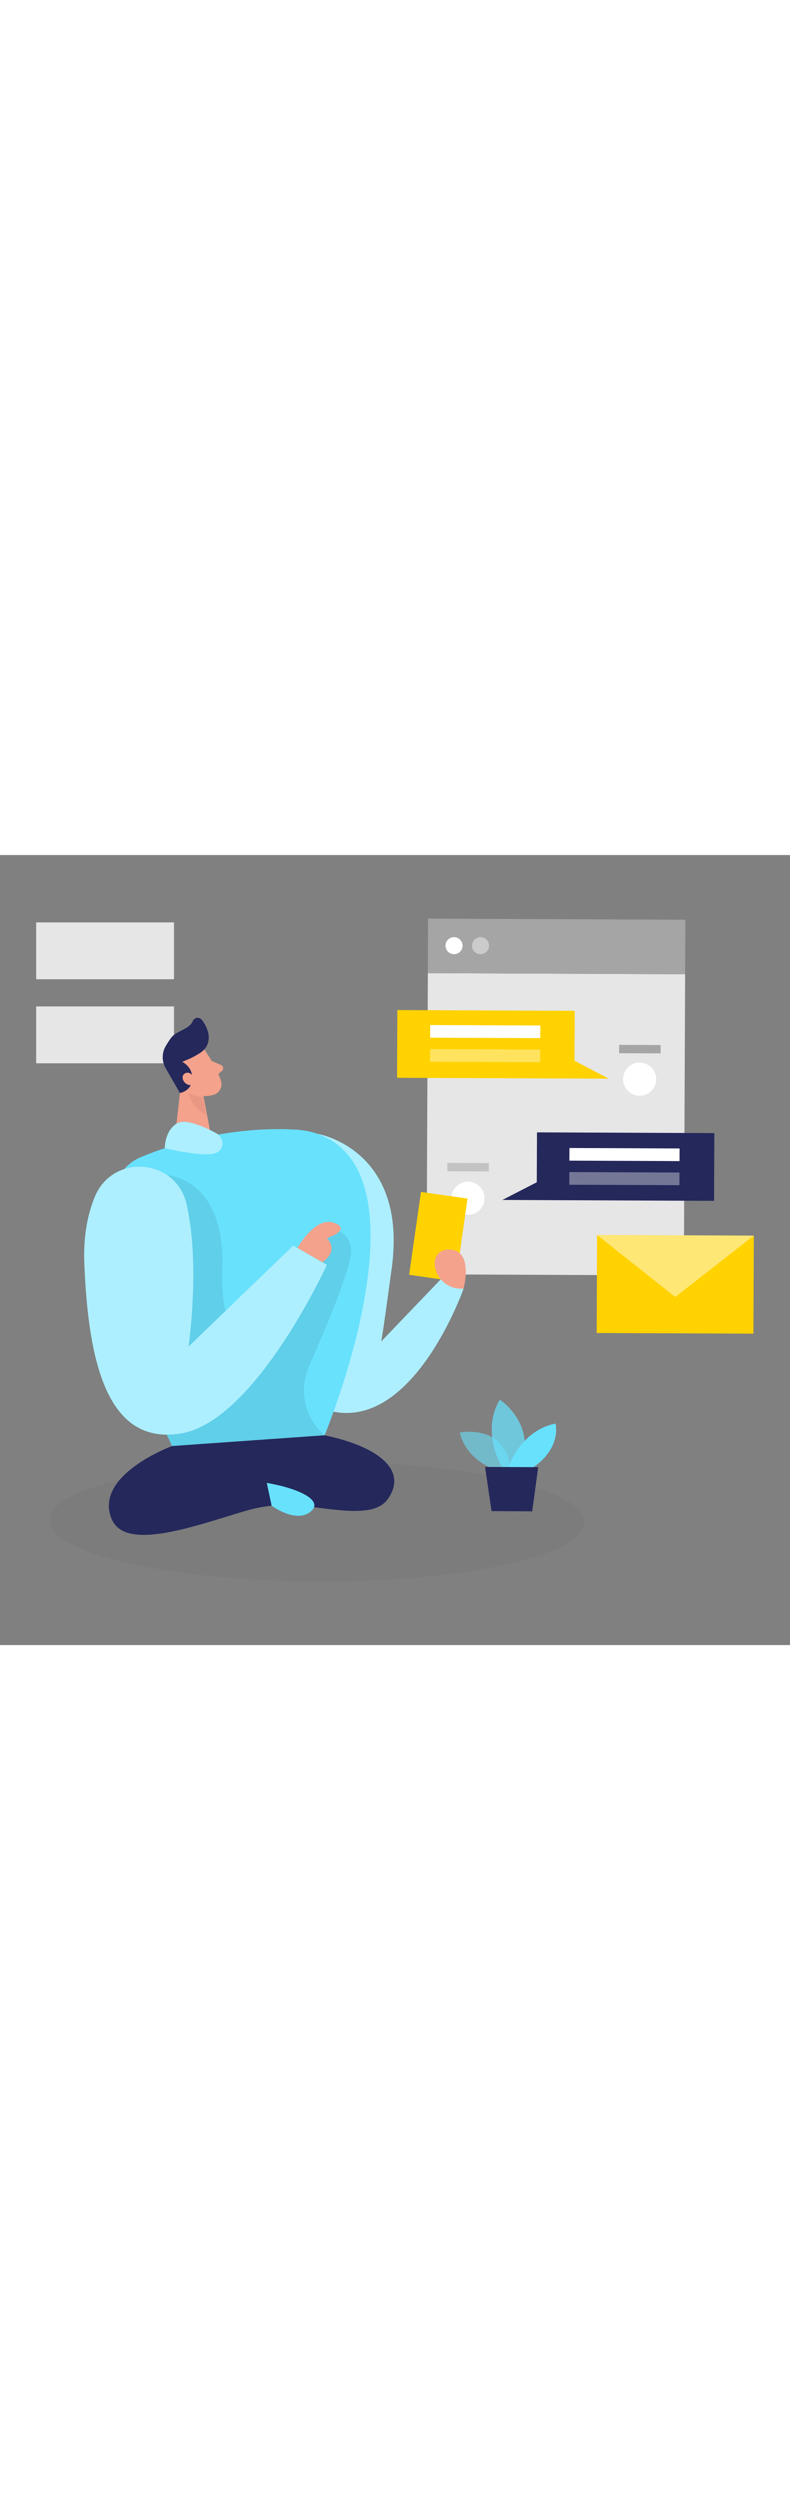 <svg id="_0067_chat" xmlns="http://www.w3.org/2000/svg" viewBox="0 0 500 500" data-imageid="chatting-40" imageName="Chatting" class="illustrations_image" style="width: 158px;"><rect x="0" y="0" width="500" height="500" fill="#808080" stroke="none"/><defs><style>.cls-1_chatting-40{fill:#fff;}.cls-2_chatting-40{fill:#f4a28c;}.cls-3_chatting-40{opacity:.46;}.cls-3_chatting-40,.cls-4_chatting-40,.cls-5_chatting-40,.cls-6_chatting-40,.cls-7_chatting-40,.cls-8_chatting-40,.cls-9_chatting-40,.cls-10_chatting-40,.cls-11_chatting-40{fill:none;}.cls-12_chatting-40{fill:#a5a5a5;}.cls-4_chatting-40{opacity:.37;}.cls-5_chatting-40{opacity:.42;}.cls-6_chatting-40{opacity:.58;}.cls-13_chatting-40{fill:#ce8172;}.cls-14_chatting-40{fill:#e6e6e6;}.cls-7_chatting-40{opacity:.03;}.cls-8_chatting-40{opacity:.73;}.cls-9_chatting-40{opacity:.08;}.cls-10_chatting-40{opacity:.31;}.cls-11_chatting-40{opacity:.55;}.cls-15_chatting-40{fill:#24285b;}.cls-16_chatting-40{fill:#000001;}.cls-17_chatting-40{fill:#ffd200;}.cls-18_chatting-40{fill:#68e1fd;}</style></defs><g id="panels_chatting-40"><rect class="cls-14_chatting-40" x="22.89" y="42.63" width="87.23" height="35.99"/><rect class="cls-14_chatting-40" x="22.89" y="95.81" width="87.23" height="35.99"/></g><g id="chats_chatting-40"><rect class="cls-14_chatting-40" x="270.38" y="75.1" width="162.84" height="190.61" transform="translate(.72 -1.47) rotate(.24)"/><rect class="cls-12_chatting-40" x="270.85" y="40.61" width="162.84" height="34.49" transform="translate(.25 -1.48) rotate(.24)"/><polygon class="cls-17_chatting-40" points="363.61 130.17 363.74 98.58 251.49 98.11 251.31 140.98 363.56 141.45 385.28 141.54 363.61 130.17"/><polygon class="cls-15_chatting-40" points="339.73 207.09 339.87 175.51 452.12 175.98 451.94 218.85 339.69 218.38 317.97 218.28 339.73 207.09"/><circle class="cls-1_chatting-40" cx="404.84" cy="141.85" r="10.49"/><circle class="cls-1_chatting-40" cx="296.18" cy="217.2" r="10.49"/><rect class="cls-1_chatting-40" x="272.26" y="107.74" width="69.71" height="8" transform="translate(.47 -1.29) rotate(.24)"/><g class="cls-4_chatting-40"><rect class="cls-1_chatting-40" x="272.19" y="122.98" width="69.71" height="8" transform="translate(.53 -1.29) rotate(.24)"/></g><rect class="cls-1_chatting-40" x="360.39" y="185.55" width="69.71" height="8" transform="translate(.8 -1.65) rotate(.24)"/><g class="cls-4_chatting-40"><rect class="cls-1_chatting-40" x="360.33" y="200.79" width="69.71" height="8" transform="translate(.86 -1.65) rotate(.24)"/></g><rect class="cls-12_chatting-40" x="391.84" y="120.19" width="26.29" height="5.29" transform="translate(.52 -1.7) rotate(.24)"/><g class="cls-11_chatting-40"><rect class="cls-12_chatting-40" x="283.12" y="194.9" width="26.29" height="5.29" transform="translate(.83 -1.24) rotate(.24)"/></g><circle class="cls-1_chatting-40" cx="287.36" cy="57.36" r="5.4"/><g class="cls-5_chatting-40"><circle class="cls-1_chatting-40" cx="304.12" cy="57.36" r="5.4"/></g></g><g id="sd_chatting-40" class="cls-7_chatting-40"><ellipse class="cls-16_chatting-40" cx="200.61" cy="421.64" rx="38.08" ry="169.44" transform="translate(-221.87 620.48) rotate(-89.76)"/></g><g id="mail_chatting-40"><rect class="cls-17_chatting-40" x="377.77" y="240.66" width="99.21" height="62.04" transform="translate(1.14 -1.79) rotate(.24)"/><g class="cls-3_chatting-40"><polygon class="cls-1_chatting-40" points="377.9 240.45 427.34 279.7 477.11 240.87 377.9 240.45"/></g></g><g id="person_chatting-40"><path class="cls-18_chatting-40 targetColor" d="m278.99,268.5l-37.71,39.37c1.91-11.2,3.83-26.12,6.59-45.99,10.55-75.96-46.84-85.41-46.84-85.41,0,0-26.96,158.78,5.53,162.17,2.31.24,4.43.44,6.41.58l-1.85,13.06c51.5,10.12,82.29-77.9,82.29-77.9l-14.42-5.89Z" style="fill: rgb(104, 225, 253);"/><g class="cls-3_chatting-40"><path class="cls-1_chatting-40" d="m278.99,268.5l-37.71,39.37c1.91-11.2,3.83-26.12,6.59-45.99,10.55-75.96-46.84-85.41-46.84-85.41,0,0-26.96,158.78,5.53,162.17,2.31.24,4.43.44,6.41.58l-1.85,13.06c51.5,10.12,82.29-77.9,82.29-77.9l-14.42-5.89Z"/></g><path class="cls-18_chatting-40 targetColor" d="m201.04,176.47c-4.26-1.53-8.75-2.33-13.26-2.64-14.23-.97-53.12-1.39-98.24,17.17-56.99,23.43,19.35,183.05,19.35,183.05l96.56-6.82s68.3-164.59-4.41-190.76Z" style="fill: rgb(104, 225, 253);"/><g class="cls-9_chatting-40"><path class="cls-16_chatting-40" d="m105.86,202.65s36.75,1.85,34.84,58.78c-1.91,56.93,23.93,42.15,23.93,42.15l42.36-66.81s13.4-1.49,15.2,12.62c1.16,9.11-15.02,47.91-26.64,74.29-6.66,15.11-2.62,32.79,9.9,43.54h0s-96.56,6.82-96.56,6.82l-3.32-7.24.3-164.16Z"/></g><path class="cls-2_chatting-40" d="m129.26,123.02s7.99,11.15,10.64,20.14c1.08,3.65-1.04,7.53-4.71,8.56-4.55,1.27-11.06,1.67-16.07-3.79l-9.63-8.22s-5.86-5.36-2.04-14.09c3.82-8.73,17.28-9.65,21.81-2.61Z"/><polygon class="cls-2_chatting-40" points="115.21 139.21 110.12 183.86 134.93 184.91 128.67 152 115.21 139.21"/><path class="cls-15_chatting-40" d="m126.63,125.25c-2,1.33-5.79,3.56-11.37,5.61,0,0,6.73,2.95,6.4,10.8-.34,7.84-7.78,8.93-7.78,8.93l-8.79-15.27c-2.7-4.37-2.82-9.87-.26-14.33,1.05-1.82,2.27-3.73,3.6-5.47,3.33-4.34,11.44-5.21,13.61-10.48.95-2.31,4.04-2.75,5.62-.81,3.41,4.21,6.89,11.95,2.14,18.17-.87,1.14-1.97,2.06-3.16,2.85Z"/><path class="cls-2_chatting-40" d="m122.7,140.55s-2.78-4.49-5.98-2.12c-3.21,2.37.77,8.88,5.77,6.75l.21-4.63Z"/><path class="cls-2_chatting-40" d="m133.93,130.31l5.98,2.6c1.48.64,1.78,2.6.57,3.67l-4.01,3.52-2.55-9.78Z"/><g class="cls-10_chatting-40"><path class="cls-13_chatting-40" d="m128.33,153.07s-4.67.22-8.96-2.66c0,0,.35,8.3,11.1,13.94l-2.14-11.28Z"/></g><path class="cls-15_chatting-40" d="m108.88,374.05s-50.1,18.4-38.13,46.36c8.98,20.97,55.06,3.27,85.23-5.5,10.79-3.14,22.05-4.22,33.24-3.22,20.69,1.86,46.96,8.33,55.87-3.65,13.1-17.62-3.52-33.17-39.65-40.82l-96.56,6.82Z"/><path class="cls-18_chatting-40 targetColor" d="m118.16,221.22c-6.54-29.24-46.59-32.7-58.1-5.03-4.5,10.83-7.4,24.75-6.68,42.53,2.53,62.37,14.62,115.45,61.53,107.27,46.91-8.18,91.98-106.63,91.98-106.63l-21.35-12.16-66.23,63.92s7.52-51.12-1.16-89.89Z" style="fill: rgb(104, 225, 253);"/><g class="cls-3_chatting-40"><path class="cls-1_chatting-40" d="m118.16,221.22c-6.54-29.24-46.59-32.7-58.1-5.03-4.5,10.83-7.4,24.75-6.68,42.53,2.53,62.37,14.62,115.45,61.53,107.27,46.91-8.18,91.98-106.63,91.98-106.63l-21.35-12.16-66.23,63.92s7.52-51.12-1.16-89.89Z"/></g><path class="cls-2_chatting-40" d="m188.22,248.67s11.3-20.18,23.14-15.91c11.84,4.27-4.52,9.73-4.52,9.73,0,0,8.3,7.32-2.75,15.22l-15.87-9.04Z"/><path class="cls-18_chatting-40 targetColor" d="m168.85,397.35l3.07,14.46s14.81,10.94,24.14,4.16c9.33-6.78-4.9-14.71-27.21-18.62Z" style="fill: rgb(104, 225, 253);"/><rect class="cls-17_chatting-40" x="262.56" y="215.03" width="29.77" height="52.99" transform="translate(36.93 -36.8) rotate(8.13)"/><path class="cls-2_chatting-40" d="m293.41,274.39s6.62-24.67-9.2-24.73c-15.82-.07-9.88,26.09,9.2,24.73Z"/><path class="cls-18_chatting-40 targetColor" d="m104.31,185.5s-.19-10.58,7.39-15.5c5.71-3.71,18.92,2.66,25.08,6.01,2.97,1.62,4.68,5.04,3.79,8.3-.56,2.05-2.09,3.98-5.66,4.71-8.92,1.82-30.6-3.53-30.6-3.53Z" style="fill: rgb(104, 225, 253);"/><g class="cls-3_chatting-40"><path class="cls-1_chatting-40" d="m104.31,185.5s-.19-10.58,7.39-15.5c5.71-3.71,18.92,2.66,25.08,6.01,2.97,1.62,4.68,5.04,3.79,8.3-.56,2.05-2.09,3.98-5.66,4.71-8.92,1.82-30.6-3.53-30.6-3.53Z"/></g></g><g id="plant_chatting-40"><g class="cls-6_chatting-40"><path class="cls-18_chatting-40 targetColor" d="m315.53,389.78s-20.17-5.51-24.55-24.28c0,0,31.25-6.32,32.14,25.94l-7.58-1.66Z" style="fill: rgb(104, 225, 253);"/></g><g class="cls-8_chatting-40"><path class="cls-18_chatting-40 targetColor" d="m318.01,387.78s-14.09-22.27-1.69-43.1c0,0,23.76,15.09,13.2,43.15l-11.51-.05Z" style="fill: rgb(104, 225, 253);"/></g><path class="cls-18_chatting-40 targetColor" d="m321.64,387.79s7.44-23.52,29.95-27.98c0,0,4.22,15.27-14.57,28.04l-15.38-.06Z" style="fill: rgb(104, 225, 253);"/><polygon class="cls-15_chatting-40" points="307.01 387.26 311.1 415.23 336.84 415.34 340.64 387.4 307.01 387.26"/></g></svg>